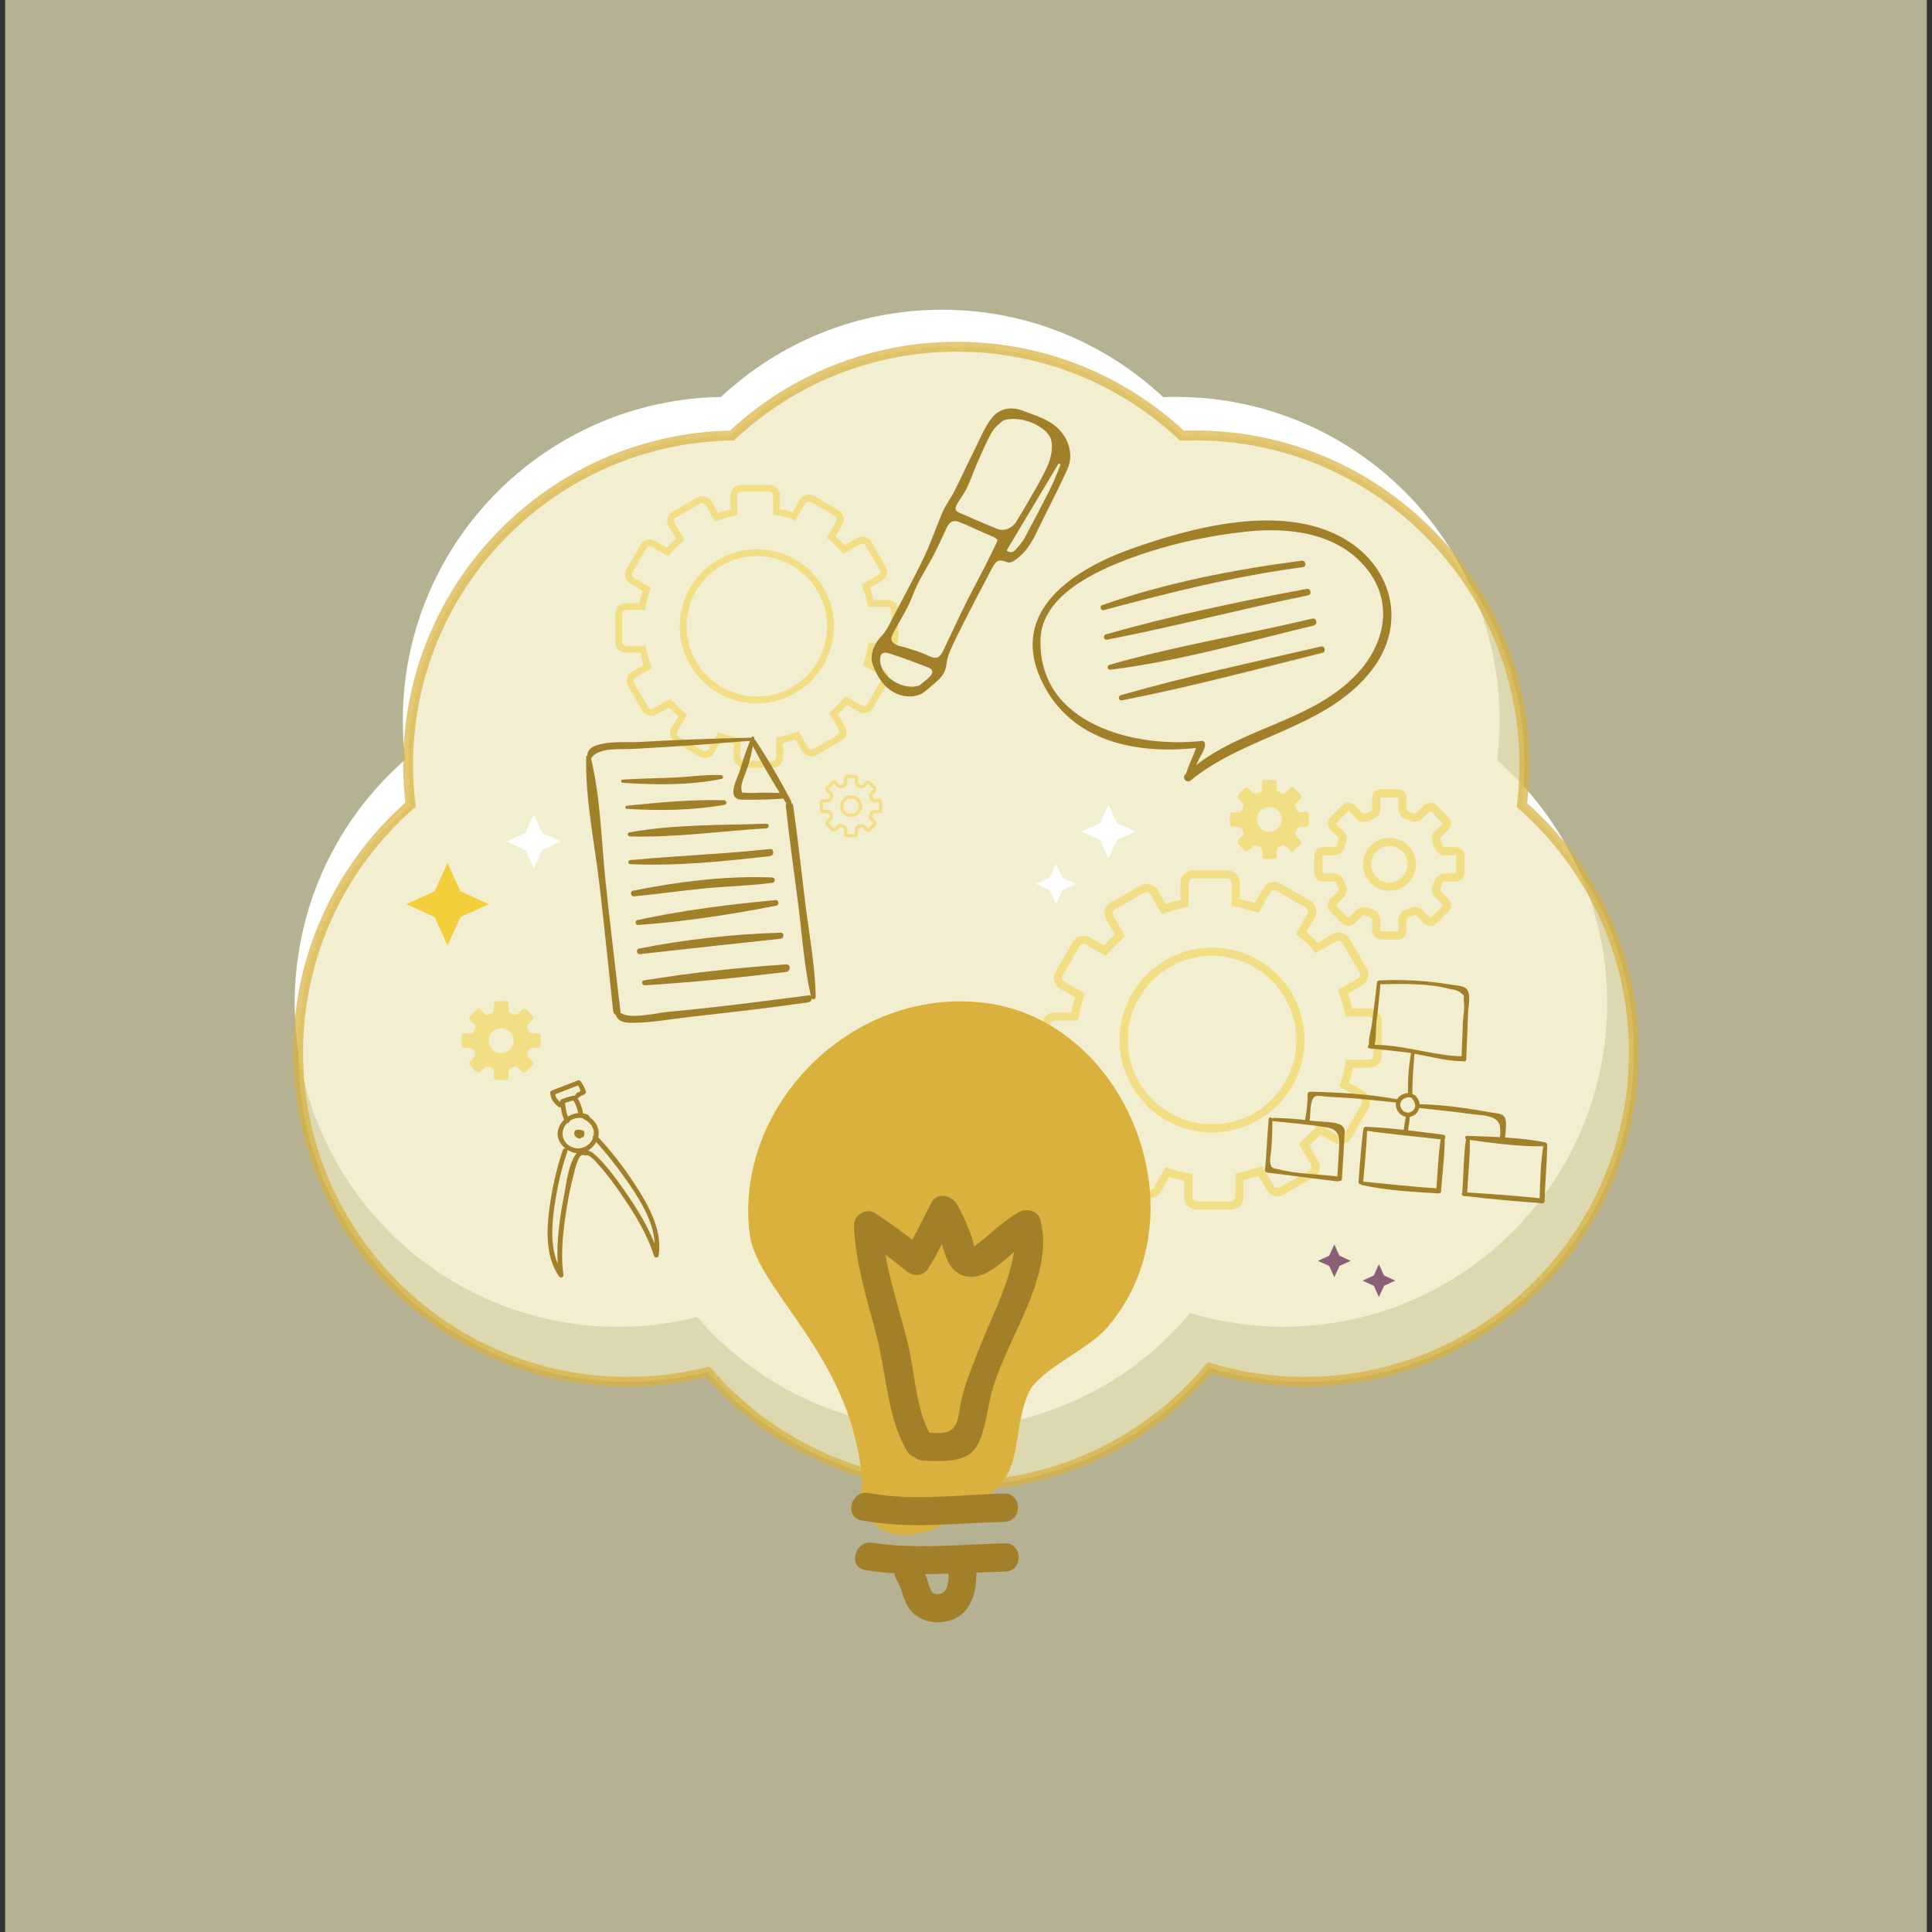 <?xml version="1.0" encoding="utf-8"?>
<!-- Generator: Adobe Illustrator 16.0.0, SVG Export Plug-In . SVG Version: 6.00 Build 0)  -->
<!DOCTYPE svg PUBLIC "-//W3C//DTD SVG 1.1//EN" "http://www.w3.org/Graphics/SVG/1.1/DTD/svg11.dtd">
<svg version="1.1" id="Capa_1" xmlns="http://www.w3.org/2000/svg" xmlns:xlink="http://www.w3.org/1999/xlink" x="0px" y="0px"
	 width="390px" height="390px" viewBox="0 0 390 390" enable-background="new 0 0 390 390" xml:space="preserve">
<rect x="0" y="0" width="390" height="390" fill="#333333" stroke="none"/>
<rect x="1.041" opacity="0.7" fill="#EDE8BC" width="387.918" height="390"/>
<g>
	<path fill="#FFFFFF" d="M302.227,153.437c0.318-2.618,0.486-5.282,0.486-7.986c0-36.08-29.25-65.329-65.33-65.329
		c-0.863,0-1.721,0.021-2.576,0.055c-11.682-10.945-27.385-17.651-44.657-17.651c-17.25,0-32.936,6.689-44.612,17.61
		c-35.572,0.589-64.229,29.603-64.229,65.315c0,2.674,0.164,5.31,0.477,7.899c-13.665,11.975-22.295,29.553-22.295,49.148
		c0,36.081,29.249,65.329,65.329,65.329c5.489,0,10.818-0.68,15.911-1.955c11.979,13.843,29.677,22.601,49.419,22.601
		c20.124,0,38.118-9.101,50.102-23.408c5.967,1.795,12.289,2.763,18.84,2.763c36.082,0,65.33-29.248,65.33-65.329
		C324.422,182.949,315.832,165.409,302.227,153.437z"/>
	<path opacity="0.7" fill="#EDE8BC" stroke="#D9B13C" stroke-width="2" stroke-miterlimit="10" d="M307.229,162.518
		c0.326-2.664,0.496-5.377,0.496-8.128c0-36.723-29.77-66.491-66.49-66.491c-0.879,0-1.752,0.022-2.623,0.057
		c-11.889-11.141-27.871-17.965-45.45-17.965c-17.557,0-33.521,6.808-45.405,17.923c-36.204,0.599-65.37,30.129-65.37,66.477
		c0,2.722,0.167,5.403,0.484,8.039c-13.906,12.188-22.69,30.078-22.69,50.022c0,36.722,29.769,66.49,66.491,66.49
		c5.586,0,11.009-0.692,16.193-1.99c12.191,14.089,30.203,23.002,50.297,23.002c20.481,0,38.795-9.263,50.991-23.823
		c6.074,1.826,12.51,2.812,19.178,2.812c36.721,0,66.49-29.769,66.49-66.49C329.82,192.555,321.078,174.702,307.229,162.518z"/>
	<g opacity="0.5">
		<g>
			<g>
				<path fill="#F2CF3A" d="M248.488,244.2l-6.875-0.004c-1.404,0-2.545-1.145-2.545-2.543v-3.283
					c-1.014-0.197-2.021-0.452-3.02-0.762l-1.725,2.981c-0.449,0.781-1.291,1.271-2.199,1.271c-0.443,0-0.885-0.117-1.271-0.343
					l-5.955-3.437c-0.592-0.338-1.014-0.887-1.191-1.544c-0.174-0.654-0.084-1.345,0.258-1.933l1.639-2.843
					c-0.77-0.674-1.516-1.401-2.227-2.173l-2.984,1.72c-0.389,0.227-0.828,0.342-1.273,0.342c-0.908,0-1.756-0.484-2.207-1.27
					l-3.439-5.959c-0.34-0.59-0.43-1.275-0.256-1.928c0.178-0.659,0.598-1.209,1.189-1.547l2.832-1.641
					c-0.334-0.978-0.613-1.979-0.844-2.996h-3.432c-1.408,0-2.553-1.146-2.553-2.549v-6.873c0-1.406,1.145-2.551,2.553-2.551h3.275
					c0.201-1.023,0.457-2.03,0.766-3.013l-2.98-1.723c-0.59-0.339-1.012-0.89-1.189-1.548c-0.178-0.656-0.086-1.344,0.254-1.934
					l3.438-5.951c0.463-0.79,1.316-1.275,2.221-1.275c0.441,0,0.881,0.116,1.266,0.337l2.84,1.643
					c0.668-0.765,1.395-1.507,2.17-2.222l-1.725-2.984c-0.342-0.594-0.43-1.282-0.254-1.942c0.18-0.654,0.6-1.202,1.188-1.538
					l5.951-3.44c0.391-0.226,0.832-0.343,1.277-0.343c0.906,0,1.754,0.487,2.211,1.274l1.633,2.835
					c0.979-0.334,1.982-0.616,2.992-0.844v-3.438c0-1.402,1.148-2.546,2.551-2.546h6.875c1.404,0,2.551,1.144,2.551,2.546v3.281
					c1.027,0.202,2.039,0.457,3.016,0.764l1.721-2.978c0.455-0.784,1.303-1.274,2.209-1.274c0.439,0,0.881,0.117,1.266,0.338
					l5.955,3.442c1.217,0.702,1.635,2.264,0.936,3.481l-1.639,2.839c0.775,0.678,1.52,1.402,2.225,2.17l2.982-1.722
					c0.387-0.225,0.824-0.342,1.27-0.342c0.908,0,1.756,0.486,2.213,1.273l3.439,5.952c0.695,1.223,0.277,2.781-0.934,3.485
					l-2.834,1.638c0.338,0.99,0.621,1.995,0.85,2.998h3.434c0.686,0,1.322,0.266,1.805,0.75c0.482,0.481,0.744,1.119,0.738,1.801
					v6.871c-0.002,1.407-1.143,2.554-2.543,2.554H273.1c-0.203,1.022-0.459,2.029-0.762,3.005l2.977,1.725
					c1.217,0.704,1.633,2.266,0.932,3.48l-3.438,5.954c-0.457,0.786-1.303,1.275-2.209,1.275c-0.441,0-0.879-0.118-1.266-0.337
					l-2.844-1.645c-0.68,0.773-1.406,1.52-2.176,2.224l1.721,2.979c0.703,1.229,0.285,2.789-0.932,3.487l-5.953,3.438
					c-0.393,0.226-0.834,0.342-1.271,0.342c-0.908,0-1.752-0.489-2.205-1.274l-1.639-2.834c-0.967,0.33-1.971,0.611-2.994,0.844
					v3.438C251.035,243.057,249.893,244.2,248.488,244.2L248.488,244.2z M235.289,235.616l0.643,0.213
					c1.35,0.454,2.729,0.802,4.104,1.033l0.688,0.116v4.673c0,0.487,0.398,0.887,0.893,0.887l6.875,0.004
					c0.492,0,0.893-0.4,0.893-0.891v-4.786l0.662-0.134c1.41-0.284,2.781-0.672,4.076-1.146l0.652-0.239l2.334,4.028
					c0.238,0.415,0.787,0.567,1.217,0.325l5.951-3.437c0.426-0.245,0.57-0.793,0.324-1.228l-2.4-4.147l0.514-0.445
					c1.068-0.939,2.064-1.953,2.951-3.026l0.447-0.538l4.043,2.338c0.41,0.232,0.979,0.082,1.215-0.331l3.439-5.955
					c0.246-0.424,0.1-0.969-0.324-1.215l-4.148-2.399l0.217-0.646c0.445-1.312,0.795-2.687,1.039-4.091l0.121-0.69h4.662
					c0.486,0,0.885-0.4,0.889-0.897v-6.874c0-0.239-0.09-0.46-0.26-0.631c-0.166-0.166-0.391-0.261-0.629-0.261h-4.785l-0.133-0.663
					c-0.275-1.364-0.664-2.737-1.154-4.079l-0.238-0.652l4.033-2.329c0.424-0.247,0.568-0.794,0.32-1.225l-3.434-5.948
					c-0.236-0.407-0.805-0.565-1.217-0.325l-4.156,2.396l-0.447-0.512c-0.934-1.064-1.951-2.058-3.023-2.946l-0.537-0.446
					l2.328-4.04c0.246-0.425,0.1-0.973-0.328-1.22l-5.951-3.44c-0.404-0.229-0.977-0.079-1.211,0.331l-2.402,4.146l-0.643-0.222
					c-1.305-0.442-2.684-0.79-4.1-1.034l-0.689-0.117v-4.669c0-0.491-0.4-0.89-0.893-0.89h-6.875c-0.492,0-0.895,0.396-0.895,0.89
					v4.787l-0.666,0.133c-1.385,0.278-2.754,0.664-4.074,1.149l-0.654,0.241l-2.322-4.033c-0.24-0.415-0.801-0.571-1.229-0.324
					l-5.953,3.438c-0.203,0.116-0.35,0.308-0.412,0.534c-0.061,0.23-0.027,0.475,0.092,0.683l2.4,4.152l-0.512,0.449
					c-1.09,0.954-2.08,1.975-2.949,3.022l-0.445,0.539l-4.043-2.334c-0.406-0.235-0.979-0.08-1.227,0.336l-3.436,5.947
					c-0.117,0.202-0.148,0.443-0.088,0.673c0.062,0.23,0.211,0.424,0.416,0.544l4.152,2.396l-0.219,0.645
					c-0.449,1.32-0.799,2.699-1.037,4.097l-0.115,0.689h-4.666c-0.492,0-0.898,0.401-0.898,0.896v6.871
					c0,0.493,0.402,0.895,0.898,0.895h4.785l0.135,0.669c0.273,1.39,0.662,2.759,1.145,4.073l0.242,0.654l-4.033,2.332
					c-0.209,0.118-0.355,0.31-0.416,0.536c-0.059,0.23-0.027,0.472,0.09,0.678l3.438,5.954c0.234,0.406,0.803,0.564,1.219,0.323
					l4.15-2.395l0.449,0.507c0.951,1.081,1.971,2.073,3.029,2.953l0.537,0.447l-2.332,4.043c-0.119,0.207-0.148,0.447-0.09,0.677
					c0.062,0.229,0.209,0.418,0.412,0.537l5.963,3.438c0.408,0.236,0.973,0.083,1.203-0.321L235.289,235.616L235.289,235.616z
					 M244.666,228.608c-10.293,0-18.66-8.373-18.66-18.662c0-10.292,8.371-18.664,18.66-18.664c10.293,0,18.666,8.373,18.666,18.664
					C263.334,220.235,254.957,228.608,244.666,228.608L244.666,228.608z M244.666,192.938c-9.377,0-17.004,7.628-17.004,17.008
					c0,9.376,7.627,17.004,17.004,17.004c9.379,0,17.01-7.628,17.01-17.004C261.676,200.566,254.045,192.938,244.666,192.938
					L244.666,192.938z"/>
			</g>
		</g>
		<g>
			<g>
				<path fill="#F2CF3A" d="M155.962,154.983l-5.729-0.003c-1.171,0-2.121-0.954-2.121-2.119v-2.736
					c-0.845-0.165-1.685-0.377-2.517-0.636l-1.437,2.485c-0.375,0.651-1.077,1.06-1.833,1.06c-0.37,0-0.738-0.098-1.061-0.285
					l-4.964-2.864c-0.492-0.282-0.844-0.739-0.991-1.287c-0.146-0.545-0.071-1.121,0.214-1.61l1.366-2.369
					c-0.643-0.562-1.264-1.168-1.856-1.812l-2.486,1.434c-0.324,0.188-0.691,0.284-1.062,0.284c-0.757,0-1.464-0.403-1.839-1.058
					l-2.867-4.967c-0.282-0.491-0.358-1.062-0.213-1.606c0.147-0.55,0.499-1.008,0.992-1.289l2.359-1.367
					c-0.278-0.815-0.511-1.65-0.703-2.497h-2.86c-1.174,0-2.127-0.955-2.127-2.125v-5.728c0-1.173,0.953-2.127,2.127-2.127h2.73
					c0.168-0.853,0.38-1.691,0.638-2.511l-2.484-1.436c-0.491-0.282-0.843-0.741-0.991-1.29c-0.147-0.547-0.071-1.12,0.212-1.611
					l2.865-4.96c0.386-0.659,1.097-1.063,1.851-1.063c0.368,0,0.733,0.098,1.055,0.281l2.366,1.369
					c0.558-0.638,1.163-1.256,1.809-1.852l-1.438-2.487c-0.283-0.495-0.357-1.069-0.21-1.619c0.148-0.546,0.499-1.002,0.989-1.282
					l4.959-2.867c0.327-0.188,0.694-0.286,1.064-0.286c0.756,0,1.462,0.406,1.844,1.062l1.36,2.362
					c0.815-0.277,1.653-0.513,2.495-0.703v-2.865c0-1.169,0.956-2.122,2.125-2.122h5.729c1.171,0,2.126,0.953,2.126,2.122v2.734
					c0.856,0.169,1.699,0.381,2.514,0.637l1.435-2.481c0.379-0.653,1.085-1.062,1.841-1.062c0.366,0,0.734,0.098,1.055,0.282
					l4.964,2.868c1.014,0.586,1.362,1.887,0.779,2.902l-1.365,2.366c0.646,0.564,1.266,1.168,1.854,1.808l2.486-1.435
					c0.321-0.188,0.687-0.285,1.058-0.285c0.758,0,1.464,0.405,1.844,1.062l2.867,4.961c0.579,1.02,0.231,2.318-0.777,2.905
					l-2.363,1.364c0.281,0.825,0.518,1.663,0.708,2.499h2.862c0.571,0,1.103,0.222,1.504,0.625c0.402,0.401,0.62,0.933,0.615,1.501
					v5.727c-0.001,1.173-0.951,2.129-2.119,2.129h-2.733c-0.169,0.852-0.383,1.691-0.635,2.504l2.481,1.438
					c1.014,0.587,1.36,1.889,0.776,2.901l-2.865,4.962c-0.382,0.655-1.086,1.063-1.842,1.063c-0.367,0-0.732-0.099-1.055-0.281
					l-2.369-1.371c-0.567,0.646-1.172,1.267-1.814,1.854l1.436,2.482c0.586,1.024,0.236,2.325-0.776,2.906l-4.962,2.866
					c-0.327,0.188-0.695,0.285-1.061,0.285c-0.757,0-1.46-0.408-1.838-1.062l-1.366-2.362c-0.806,0.275-1.643,0.51-2.494,0.704
					v2.865C158.086,154.03,157.133,154.983,155.962,154.983L155.962,154.983z M144.961,147.829l0.536,0.178
					c1.125,0.379,2.273,0.668,3.42,0.861l0.573,0.097v3.895c0,0.406,0.332,0.739,0.743,0.739l5.73,0.003
					c0.41,0,0.744-0.334,0.744-0.742v-3.989l0.553-0.111c1.174-0.236,2.317-0.56,3.396-0.955l0.543-0.199l1.945,3.357
					c0.199,0.346,0.657,0.473,1.016,0.271l4.959-2.864c0.355-0.204,0.476-0.661,0.271-1.023l-2.001-3.456l0.428-0.371
					c0.892-0.783,1.722-1.628,2.461-2.522l0.372-0.449l3.37,1.949c0.341,0.193,0.815,0.068,1.013-0.276l2.866-4.963
					c0.205-0.354,0.082-0.808-0.271-1.013l-3.458-2l0.182-0.538c0.371-1.093,0.662-2.239,0.865-3.409l0.101-0.575h3.886
					c0.405,0,0.737-0.334,0.741-0.748v-5.729c0-0.199-0.074-0.384-0.216-0.525c-0.14-0.139-0.326-0.218-0.525-0.218h-3.987
					l-0.111-0.553c-0.229-1.137-0.553-2.281-0.961-3.399l-0.2-0.544l3.362-1.941c0.353-0.205,0.474-0.661,0.268-1.021l-2.862-4.957
					c-0.196-0.34-0.67-0.472-1.015-0.271l-3.464,1.997l-0.372-0.426c-0.778-0.888-1.627-1.715-2.521-2.456l-0.447-0.372l1.939-3.367
					c0.205-0.354,0.084-0.811-0.272-1.017l-4.961-2.867c-0.336-0.191-0.813-0.065-1.009,0.276l-2.002,3.455l-0.535-0.185
					c-1.088-0.368-2.237-0.658-3.417-0.861l-0.575-0.098v-3.892c0-0.409-0.334-0.741-0.744-0.741h-5.729
					c-0.41,0-0.747,0.33-0.747,0.741v3.989l-0.555,0.111c-1.154,0.231-2.296,0.554-3.396,0.958l-0.546,0.201l-1.936-3.362
					c-0.2-0.346-0.667-0.476-1.023-0.27l-4.961,2.865c-0.17,0.097-0.292,0.257-0.345,0.445c-0.05,0.192-0.022,0.396,0.077,0.569
					l2,3.461l-0.426,0.374c-0.908,0.795-1.734,1.646-2.458,2.52l-0.371,0.449l-3.369-1.945c-0.339-0.196-0.816-0.067-1.022,0.279
					l-2.863,4.957c-0.098,0.169-0.124,0.37-0.074,0.561c0.052,0.192,0.176,0.354,0.347,0.454l3.461,1.997l-0.183,0.537
					c-0.374,1.101-0.665,2.25-0.864,3.414l-0.096,0.575h-3.889c-0.41,0-0.748,0.334-0.748,0.746v5.727
					c0,0.411,0.335,0.746,0.748,0.746h3.988l0.112,0.557c0.228,1.158,0.552,2.3,0.954,3.396l0.202,0.545l-3.362,1.944
					c-0.174,0.098-0.296,0.258-0.347,0.446c-0.049,0.192-0.022,0.394,0.075,0.565l2.865,4.962c0.194,0.339,0.668,0.471,1.015,0.27
					l3.46-1.996l0.375,0.423c0.793,0.9,1.642,1.728,2.523,2.461l0.448,0.373l-1.944,3.369c-0.098,0.173-0.123,0.373-0.074,0.564
					c0.052,0.191,0.174,0.349,0.344,0.447l4.97,2.866c0.34,0.197,0.811,0.069,1.003-0.268L144.961,147.829L144.961,147.829z
					 M152.777,141.988c-8.578,0-15.552-6.979-15.552-15.554c0-8.578,6.977-15.556,15.552-15.556c8.58,0,15.559,6.979,15.559,15.556
					C168.335,135.01,161.355,141.988,152.777,141.988L152.777,141.988z M152.777,112.26c-7.814,0-14.172,6.357-14.172,14.175
					c0,7.814,6.357,14.172,14.172,14.172c7.818,0,14.177-6.357,14.177-14.172C166.954,118.617,160.594,112.26,152.777,112.26
					L152.777,112.26z"/>
			</g>
		</g>
		<g>
			<path fill="#F2CF3A" d="M282.188,189.646h-3.426c-0.975,0-1.764-0.79-1.764-1.763v-2.216c0-0.162-0.17-0.396-0.322-0.447
				l-1.053-0.435c-0.188-0.088-0.496-0.032-0.592,0.063l-1.572,1.571c-0.668,0.663-1.832,0.661-2.492,0l-2.426-2.427
				c-0.332-0.33-0.518-0.774-0.518-1.248s0.186-0.918,0.518-1.246l1.568-1.567c0.109-0.109,0.154-0.397,0.086-0.539l-0.436-1.061
				c-0.068-0.199-0.311-0.373-0.469-0.373h-2.219c-0.973,0-1.762-0.79-1.762-1.765v-3.426c0-0.973,0.789-1.764,1.762-1.764h2.219
				c0.158,0,0.398-0.174,0.447-0.322l0.43-1.054c0.096-0.195,0.051-0.485-0.062-0.599l-1.566-1.566
				c-0.33-0.328-0.516-0.773-0.516-1.245c0-0.476,0.186-0.917,0.518-1.246l2.424-2.425c0.66-0.662,1.828-0.664,2.494-0.002
				l1.566,1.568c0.061,0.062,0.205,0.12,0.363,0.12c0.102,0,0.158-0.021,0.178-0.032l1.053-0.439
				c0.209-0.071,0.379-0.307,0.379-0.466v-2.216c0-0.977,0.789-1.765,1.764-1.765h3.426c0.975,0,1.77,0.788,1.77,1.765v2.216
				c0,0.159,0.168,0.397,0.314,0.445l1.057,0.437c0.307,0.146,0.51,0.023,0.596-0.064l1.566-1.566
				c0.67-0.665,1.836-0.663,2.496,0.004l2.422,2.425c0.332,0.326,0.518,0.771,0.518,1.244c0,0.472-0.186,0.917-0.52,1.247
				l-1.566,1.565c-0.111,0.111-0.158,0.402-0.086,0.545l0.439,1.055c0.068,0.204,0.309,0.374,0.465,0.374h2.219
				c0.973,0,1.764,0.791,1.764,1.764v3.428c0,0.974-0.791,1.764-1.764,1.764h-2.219c-0.156,0-0.396,0.171-0.443,0.318l-0.438,1.062
				c-0.094,0.194-0.049,0.482,0.064,0.596l1.566,1.567c0.328,0.324,0.518,0.771,0.518,1.242c0,0.474-0.186,0.918-0.521,1.249
				l-2.422,2.426c-0.656,0.659-1.822,0.661-2.49,0.002l-1.568-1.568c-0.092-0.092-0.402-0.16-0.547-0.09l-1.049,0.437
				c-0.205,0.07-0.373,0.307-0.373,0.47v2.216C283.955,188.855,283.16,189.646,282.188,189.646L282.188,189.646z M275.391,183.072
				c0.326,0,0.645,0.07,0.916,0.207l0.947,0.39c0.777,0.259,1.4,1.126,1.4,1.998v2.216c0,0.06,0.047,0.106,0.105,0.106h3.424
				c0.062,0,0.109-0.051,0.109-0.106v-2.216c0-0.872,0.623-1.736,1.449-2.017l0.945-0.396c0.223-0.111,0.537-0.185,0.863-0.185
				c0.586,0,1.156,0.229,1.539,0.61l1.566,1.565c0.023,0.025,0.055,0.03,0.074,0.03l2.5-2.454l-0.002-0.003l0.002-0.146
				l-1.568-1.567c-0.617-0.62-0.787-1.675-0.396-2.452l0.389-0.949c0.256-0.774,1.123-1.4,1.996-1.4h2.217
				c0.057,0,0.105-0.049,0.105-0.104v-3.428c0-0.056-0.051-0.104-0.105-0.104h-2.217c-0.875,0-1.742-0.626-2.018-1.454l-0.395-0.945
				c-0.363-0.728-0.193-1.78,0.422-2.399l1.568-1.568l-0.002-0.002l0.002-0.146l-2.426-2.428c-0.098-0.028-0.129-0.021-0.15,0.003
				l-1.568,1.565c-0.594,0.595-1.695,0.775-2.453,0.399l-0.947-0.393c-0.771-0.254-1.396-1.119-1.396-1.996v-2.216
				c0-0.057-0.055-0.109-0.109-0.109h-3.424c-0.059,0-0.105,0.052-0.105,0.109v2.216c0,0.877-0.631,1.744-1.457,2.017l-0.941,0.396
				c-0.225,0.111-0.537,0.184-0.867,0.184c-0.582,0-1.156-0.226-1.537-0.606l-1.566-1.566h-0.148l-2.426,2.428l0,0v0.146l1.57,1.565
				c0.613,0.62,0.783,1.675,0.396,2.454l-0.389,0.945c-0.26,0.777-1.129,1.401-2,1.401h-2.219c-0.057,0-0.104,0.05-0.104,0.105
				v3.426c0,0.058,0.049,0.105,0.104,0.105h2.219c0.871,0,1.738,0.625,2.02,1.45l0.393,0.955c0.365,0.725,0.195,1.777-0.42,2.397
				l-1.57,1.567l0,0v0.149l2.426,2.424c0.098,0.03,0.125,0.022,0.15-0.001l1.566-1.566
				C274.23,183.302,274.805,183.072,275.391,183.072L275.391,183.072z M280.475,179.827c-2.947,0-5.346-2.398-5.346-5.346
				s2.398-5.346,5.346-5.346s5.348,2.398,5.348,5.346C285.824,177.429,283.424,179.827,280.475,179.827L280.475,179.827z
				 M280.475,170.792c-2.033,0-3.691,1.655-3.691,3.689c0,2.035,1.656,3.692,3.691,3.692c2.033,0,3.691-1.654,3.691-3.692
				C284.164,172.447,282.51,170.792,280.475,170.792L280.475,170.792z"/>
		</g>
		<g>
			<path fill="#F2CF3A" d="M172.507,169.044h-1.427c-0.406,0-0.735-0.33-0.735-0.734v-0.923c0-0.067-0.07-0.166-0.135-0.188
				l-0.438-0.181c-0.078-0.037-0.208-0.013-0.246,0.027l-0.655,0.654c-0.278,0.276-0.764,0.275-1.038,0l-1.01-1.011
				c-0.139-0.138-0.216-0.323-0.216-0.52c0-0.198,0.077-0.383,0.216-0.52l0.652-0.652c0.046-0.046,0.064-0.167,0.036-0.226
				l-0.183-0.441c-0.028-0.084-0.129-0.155-0.194-0.155h-0.925c-0.405,0-0.733-0.329-0.733-0.736v-1.427
				c0-0.404,0.328-0.734,0.733-0.734h0.925c0.065,0,0.166-0.073,0.187-0.134l0.18-0.439c0.039-0.081,0.021-0.202-0.027-0.249
				l-0.652-0.653c-0.138-0.136-0.214-0.322-0.214-0.518c0-0.199,0.076-0.383,0.216-0.52l1.01-1.01
				c0.274-0.276,0.761-0.277,1.037-0.002l0.653,0.654c0.024,0.025,0.085,0.05,0.151,0.05c0.043,0,0.066-0.009,0.074-0.014
				l0.438-0.184c0.087-0.029,0.157-0.127,0.157-0.193v-0.923c0-0.407,0.329-0.735,0.735-0.735h1.427
				c0.406,0,0.737,0.328,0.737,0.735v0.923c0,0.066,0.069,0.165,0.132,0.185l0.439,0.183c0.128,0.062,0.213,0.01,0.248-0.026
				l0.652-0.652c0.279-0.277,0.765-0.276,1.039,0.001l1.011,1.01c0.138,0.136,0.215,0.322,0.215,0.519
				c0,0.197-0.077,0.382-0.216,0.52l-0.653,0.652c-0.045,0.047-0.064,0.168-0.035,0.228l0.183,0.439
				c0.029,0.085,0.129,0.155,0.194,0.155h0.925c0.404,0,0.733,0.329,0.733,0.733v1.429c0,0.406-0.329,0.735-0.733,0.735h-0.925
				c-0.065,0-0.165,0.07-0.186,0.133l-0.182,0.441c-0.039,0.081-0.02,0.201,0.026,0.249l0.653,0.652
				c0.137,0.136,0.215,0.321,0.215,0.518c0,0.197-0.077,0.383-0.217,0.521l-1.009,1.01c-0.274,0.275-0.76,0.276-1.038,0.001
				l-0.653-0.653c-0.039-0.038-0.167-0.066-0.227-0.037l-0.438,0.182c-0.086,0.029-0.155,0.129-0.155,0.196v0.923
				C173.245,168.714,172.914,169.044,172.507,169.044L172.507,169.044z M169.677,166.306c0.135,0,0.268,0.029,0.381,0.086
				l0.395,0.163c0.324,0.107,0.584,0.469,0.584,0.832v0.923c0,0.024,0.02,0.044,0.042,0.044h1.429c0.025,0,0.045-0.021,0.045-0.044
				v-0.923c0-0.363,0.258-0.724,0.604-0.84l0.393-0.165c0.094-0.047,0.226-0.077,0.36-0.077c0.243,0,0.482,0.096,0.641,0.254
				l0.653,0.652c0.01,0.01,0.022,0.013,0.03,0.013l1.042-1.022l-0.002-0.001l0.002-0.062l-0.654-0.652
				c-0.256-0.257-0.328-0.696-0.164-1.021l0.162-0.396c0.107-0.323,0.468-0.584,0.831-0.584h0.924c0.023,0,0.044-0.021,0.044-0.044
				v-1.429c0-0.022-0.021-0.042-0.044-0.042h-0.924c-0.364,0-0.726-0.261-0.841-0.605l-0.164-0.395
				c-0.152-0.303-0.08-0.742,0.176-0.999l0.652-0.654v-0.001v-0.061l-1.01-1.011c-0.04-0.013-0.053-0.009-0.062,0.001l-0.654,0.652
				c-0.246,0.248-0.705,0.322-1.021,0.166l-0.395-0.164c-0.321-0.105-0.582-0.466-0.582-0.831v-0.923
				c0-0.023-0.022-0.046-0.046-0.046h-1.427c-0.024,0-0.044,0.022-0.044,0.046v0.923c0,0.365-0.262,0.727-0.606,0.84l-0.393,0.165
				c-0.093,0.047-0.224,0.076-0.36,0.076c-0.243,0-0.482-0.094-0.641-0.252l-0.652-0.652h-0.062l-1.01,1.011l0,0v0.061l0.653,0.652
				c0.256,0.258,0.326,0.698,0.165,1.023l-0.162,0.393c-0.107,0.324-0.469,0.584-0.832,0.584h-0.925
				c-0.023,0-0.043,0.021-0.043,0.043v1.428c0,0.024,0.021,0.045,0.043,0.045h0.925c0.363,0,0.724,0.26,0.841,0.604l0.163,0.396
				c0.152,0.303,0.082,0.742-0.175,0.999l-0.653,0.652l0,0v0.063l1.01,1.01c0.041,0.013,0.053,0.009,0.064-0.001l0.651-0.652
				C169.193,166.401,169.433,166.306,169.677,166.306L169.677,166.306z M171.794,164.954c-1.228,0-2.227-0.999-2.227-2.227
				c0-1.229,0.999-2.228,2.227-2.228c1.229,0,2.229,0.999,2.229,2.228C174.023,163.955,173.023,164.954,171.794,164.954
				L171.794,164.954z M171.794,161.188c-0.848,0-1.538,0.691-1.538,1.539c0,0.847,0.689,1.538,1.538,1.538
				c0.848,0,1.537-0.69,1.537-1.538S172.642,161.188,171.794,161.188L171.794,161.188z"/>
		</g>
		<path fill="#F2CF3A" d="M263.705,163.944h-1.234c-0.287,0-0.596-0.22-0.684-0.49l-0.23-0.56c-0.131-0.257-0.068-0.628,0.133-0.833
			l0.873-0.87c0.205-0.199,0.205-0.533,0-0.734l-1.348-1.351c-0.205-0.202-0.535-0.202-0.734,0l-0.873,0.871
			c-0.201,0.202-0.576,0.266-0.834,0.136l-0.557-0.229c-0.271-0.089-0.494-0.396-0.494-0.685v-1.232
			c0-0.284-0.232-0.521-0.523-0.521h-1.904c-0.285,0-0.521,0.235-0.521,0.521v1.232c0,0.286-0.221,0.596-0.494,0.685l-0.557,0.229
			c-0.252,0.13-0.631,0.066-0.83-0.136l-0.871-0.871c-0.203-0.202-0.531-0.202-0.734,0l-1.352,1.351
			c-0.201,0.201-0.201,0.535,0,0.734l0.873,0.87c0.203,0.205,0.264,0.576,0.135,0.833l-0.227,0.56c-0.094,0.271-0.4,0.49-0.689,0.49
			h-1.232c-0.283,0-0.521,0.234-0.521,0.522v1.905c0,0.286,0.236,0.521,0.521,0.521h1.232c0.287,0,0.596,0.222,0.689,0.494
			l0.227,0.559c0.129,0.257,0.068,0.631-0.133,0.834l-0.873,0.87c-0.201,0.203-0.201,0.533,0,0.734l1.35,1.351
			c0.205,0.201,0.533,0.201,0.736,0l0.869-0.873c0.199-0.202,0.578-0.263,0.832-0.136l0.557,0.228
			c0.271,0.093,0.494,0.399,0.494,0.688v1.233c0,0.287,0.232,0.521,0.521,0.521h1.904c0.287,0,0.521-0.231,0.521-0.521v-1.233
			c0-0.286,0.227-0.595,0.496-0.688l0.555-0.228c0.258-0.127,0.633-0.066,0.834,0.136l0.873,0.873c0.201,0.201,0.531,0.201,0.734,0
			l1.348-1.351c0.205-0.202,0.205-0.531,0-0.734l-0.873-0.87c-0.201-0.203-0.26-0.577-0.131-0.834l0.229-0.559
			c0.088-0.272,0.398-0.494,0.684-0.494h1.234c0.285,0,0.52-0.232,0.52-0.521v-1.905
			C264.225,164.18,263.988,163.944,263.705,163.944z M256.25,167.934c-1.389,0-2.514-1.127-2.514-2.515
			c0-1.39,1.125-2.517,2.514-2.517s2.512,1.127,2.512,2.517C258.762,166.807,257.639,167.934,256.25,167.934z"/>
		<path fill="#F2CF3A" d="M108.644,208.601h-1.234c-0.286,0-0.596-0.22-0.684-0.49l-0.23-0.559c-0.13-0.258-0.069-0.629,0.132-0.833
			l0.873-0.871c0.207-0.199,0.207-0.533,0-0.734l-1.346-1.35c-0.206-0.202-0.536-0.202-0.736,0l-0.873,0.87
			c-0.201,0.203-0.576,0.266-0.833,0.137l-0.557-0.229c-0.271-0.09-0.493-0.397-0.493-0.686v-1.232c0-0.285-0.232-0.521-0.522-0.521
			h-1.905c-0.286,0-0.522,0.233-0.522,0.521v1.232c0,0.286-0.222,0.596-0.493,0.686l-0.556,0.229
			c-0.254,0.129-0.634,0.066-0.833-0.137l-0.87-0.87c-0.203-0.202-0.531-0.202-0.734,0l-1.352,1.35
			c-0.201,0.201-0.201,0.535,0,0.734l0.873,0.871c0.202,0.204,0.264,0.575,0.135,0.833l-0.227,0.559
			c-0.093,0.271-0.399,0.49-0.689,0.49h-1.232c-0.283,0-0.521,0.234-0.521,0.522v1.905c0,0.286,0.235,0.521,0.521,0.521h1.233
			c0.288,0,0.596,0.222,0.688,0.494l0.227,0.559c0.13,0.257,0.068,0.631-0.134,0.833l-0.872,0.872c-0.201,0.201-0.201,0.532,0,0.733
			l1.35,1.351c0.204,0.201,0.533,0.201,0.736,0l0.869-0.873c0.199-0.202,0.579-0.262,0.832-0.137l0.557,0.229
			c0.271,0.092,0.494,0.398,0.494,0.687v1.233c0,0.287,0.234,0.521,0.521,0.521h1.904c0.287,0,0.523-0.231,0.523-0.521v-1.233
			c0-0.287,0.225-0.595,0.494-0.687l0.555-0.229c0.258-0.125,0.633-0.065,0.834,0.137l0.873,0.873c0.2,0.201,0.531,0.201,0.736,0
			l1.346-1.351c0.206-0.202,0.206-0.532,0-0.733l-0.873-0.872c-0.201-0.202-0.261-0.576-0.131-0.833l0.229-0.559
			c0.088-0.272,0.397-0.494,0.684-0.494h1.233c0.285,0,0.521-0.232,0.521-0.521v-1.905
			C109.164,208.837,108.928,208.601,108.644,208.601z M101.188,212.59c-1.387,0-2.514-1.127-2.514-2.514
			c0-1.391,1.127-2.518,2.514-2.518c1.39,0,2.512,1.127,2.512,2.518C103.7,211.463,102.578,212.59,101.188,212.59z"/>
	</g>
	<g>
		<g>
			<g>
				<path fill="#D9B13C" d="M174.027,299.051c-1.721-24.402-20.092-37.585-22.565-49.03c-3.83-25.201,18.755-49.67,45.201-47.779
					c29.881,1.844,46.574,41.776,27.406,65.029c-3.377,4.646-12.512,8.238-15.885,12.886c-3.354,5.791-2.086,13.806-5.463,18.451
					c-3.371,4.644-21.518,18.699-28.604,6.179C172.943,303.661,174.063,301.345,174.027,299.051"/>
			</g>
			<g>
				<g>
					<path fill="#A27F29" d="M187.993,289.933c-3.054-4.999-3.348-12.993-4.709-18.625c-1.919-7.949-4.874-15.742-5.188-23.982
						c-1.421,0.838-2.839,1.675-4.261,2.53c3.193,2.085,6.227,4.334,9.168,6.75c1.435,1.175,3.465,1.017,4.464-0.652
						c2.029-3.36,3.71-6.859,5.498-10.346c-1.636,0.021-3.284,0.048-4.929,0.074c2.537,3.225,1.783,10.619,6.715,11.895
						c5.241,1.343,10.084-5.969,14.018-8.044c-1.406-0.547-2.814-1.094-4.221-1.644c1.709,6.636-4.367,17.767-6.699,23.861
						c-1.674,4.393-3.552,8.535-4.205,13.224c-0.688,4.887-2.87,4.388-7.288,4.194c-3.682-0.155-3.569,5.55,0.09,5.707
						c10.489,0.46,11.327-1.438,13.245-11.715c2.16-11.468,13.461-24.743,10.34-36.865c-0.492-1.877-2.643-2.473-4.221-1.646
						c-3.482,1.839-6.135,4.85-9.35,7.089c0.744-0.511-2.73-7.992-3.536-9.009c-1.232-1.575-3.852-2.021-4.933,0.076
						c-1.782,3.492-3.466,6.989-5.492,10.349c1.491-0.214,2.978-0.426,4.473-0.644c-3.332-2.735-6.72-5.263-10.335-7.624
						c-1.815-1.193-4.327,0.46-4.247,2.534c0.296,7.743,2.714,15.023,4.631,22.475c1.843,7.147,2.192,16.639,6.084,23.011
						C185.029,296.036,189.919,293.083,187.993,289.933L187.993,289.933z"/>
				</g>
			</g>
			<g>
				<g>
					<path fill="#A27F29" d="M173.926,306.909c9.592,1.81,19.161,0.552,28.839,0.292c3.68-0.102,3.598-5.807-0.088-5.711
						c-9.107,0.239-18.263,1.584-27.315-0.099C171.755,300.718,170.31,306.243,173.926,306.909L173.926,306.909z"/>
				</g>
			</g>
			<g>
				<g>
					<path fill="#A27F29" d="M174.708,316.955c9.396,1.466,18.767,0.52,28.212,0.296c3.682-0.08,3.594-5.793-0.088-5.71
						c-8.883,0.212-17.844,1.257-26.69-0.116C172.538,310.87,171.076,316.394,174.708,316.955L174.708,316.955z"/>
				</g>
			</g>
			<g>
				<g>
					<path fill="#A27F29" d="M180.993,318.898c1.091,1.743,1.286,3.894,2.438,5.639c1.583,2.396,4.441,3.263,7.175,2.833
						c5.938-0.919,7.043-7.197,6.231-12.171c-0.25-1.541-2.186-2.346-3.545-1.948c-1.629,0.484-2.188,2.016-1.946,3.551
						c0.307,1.88,0.229,5.468-2.572,4.96c-0.817-0.151-1.05-1.23-1.284-1.898c-0.456-1.352-0.859-2.71-1.623-3.918
						C183.925,312.823,179.032,315.768,180.993,318.898L180.993,318.898z"/>
				</g>
			</g>
		</g>
	</g>
	<path fill-rule="evenodd" clip-rule="evenodd" fill="#A27F29" d="M175.981,133.553c-0.162-1.188,0.105-3.209,1.911-5.087
		c1.182-1.229,1.886-2.944,2.705-4.494c2.048-3.877,4.144-7.734,6.021-11.694c1.39-2.936,2.4-6.052,3.707-9.029
		c0.613-1.4,1.598-2.633,2.288-4.005c1.447-2.869,2.776-5.799,4.218-8.669c1.094-2.175,1.998-4.542,3.525-6.373
		c1.438-1.721,3.754-2.195,6.01-1.328c2.002,0.769,4.043,1.35,5.918,2.576c3.023,1.972,4.713,5.843,3.193,9.222
		c-1.998,4.439-4.281,8.75-6.4,13.137c-1.082,2.243-2.439,4.232-4.623,5.529c-0.283,0.168-0.729,0.293-1.006,0.191
		c-1.873-0.692-2.34-0.501-3.285,1.35c-1.035,2.03-2.141,4.025-3.182,6.055c-1.59,3.102-3.201,6.193-4.698,9.34
		c-0.576,1.209-1.097,2.529-1.231,3.842c-0.266,2.549-2.269,3.604-3.846,5.062c-1.059,0.977-2.275,1.447-3.73,1.404
		C180.214,140.478,177.427,138.205,175.981,133.553 M201.357,108.935c-0.283-0.199-0.498-0.404-0.754-0.521
		c-0.652-0.302-1.328-0.556-1.986-0.847c-1.686-0.744-3.344-1.554-5.056-2.229c-1.15-0.453-1.948,0.078-2.455,1.188
		c-0.843,1.845-1.683,3.695-2.625,5.492c-1.406,2.688-3.116,5.187-4.201,8.079c-0.985,2.63-2.551,5.045-3.889,7.54
		c-0.778,1.447-0.609,2.044,0.924,2.671c0.491,0.202,1.046,0.245,1.555,0.418c1.469,0.498,2.994,0.893,4.371,1.577
		c1.644,0.819,2.381,0.684,3.21-1.051c1.489-3.125,2.939-6.27,4.471-9.373c1.18-2.399,2.473-4.742,3.69-7.123
		c0.867-1.691,1.693-3.402,2.527-5.11C201.24,109.436,201.279,109.197,201.357,108.935 M202.451,84.91
		c-0.492,0.493-1.611,1.243-2.209,2.292c-1.174,2.057-2.092,4.265-3.055,6.437c-0.701,1.586-1.237,3.25-1.985,4.812
		c-0.545,1.142-1.347,2.154-1.973,3.26c-0.34,0.6-0.663,1.317,0.275,1.726c2.592,1.127,5.178,2.274,7.803,3.32
		c1.486,0.595,3.186-0.205,3.963-1.632c0.486-0.897,1.078-1.74,1.578-2.631c1.555-2.762,3.273-5.453,4.557-8.336
		c0.701-1.571,1.176-3.594,0.82-5.206C211.59,86.047,205.863,83.649,202.451,84.91 M185.567,138.393
		c0.699-0.585,1.438-1.132,2.088-1.768c0.744-0.729,0.81-1.487-0.307-1.907c-2.633-0.993-5.259-2.018-7.944-2.855
		c-1.323-0.413-1.853,0.283-1.736,1.656C177.944,136.79,182.296,139.42,185.567,138.393 M214.1,93.751
		c-0.137-0.062-0.273-0.125-0.41-0.188c-3.488,5.836-6.977,11.672-10.496,17.562c0.58,0.488,1.307,0.512,1.961-0.303
		c0.572-0.713,1.23-1.391,1.66-2.187c1.822-3.393,3.609-6.805,5.332-10.247C212.895,96.89,213.453,95.299,214.1,93.751"/>
	<g>
		<path fill="#A27F29" d="M164.668,201.248c-0.138-6.446-1.374-12.907-2.158-19.299c-0.79-6.434-1.472-12.881-2.397-19.296
			c-0.039-0.271-0.195-0.461-0.387-0.573c0.042-0.127,0.036-0.275-0.045-0.432c-2.195-4.148-4.608-8.342-7.208-12.252
			c-0.064-0.099-0.146-0.151-0.231-0.188c0.01-0.054,0.022-0.104,0.029-0.157c0.055-0.322-0.425-0.566-0.572-0.222
			c-0.02,0.045-0.036,0.092-0.056,0.137c-0.046-0.028-0.1-0.051-0.17-0.05c-7.674,0.173-15.322,0.438-22.991,0.888
			c-1.766,0.103-9.986-0.604-9.92,2.696c-0.129,0.075-0.23,0.206-0.233,0.387c-0.175,8.474,1.68,17.233,2.673,25.642
			c1.011,8.538,1.844,17.095,2.782,25.641c0.034,0.318,0.231,0.522,0.466,0.62c0.564,1.473,1.693,1.674,3.306,1.678
			c3.931,0.009,8.001-0.778,11.905-1.216c7.932-0.888,15.848-1.778,23.748-2.925c0.42-0.062,0.632-0.414,0.643-0.75
			C164.105,201.852,164.678,201.693,164.668,201.248 M157.406,160.078c-1.252-0.047-2.507-0.065-3.759-0.066
			c-0.927-0.001-1.966,0.132-2.89,0.037c-1.044-0.105-0.963,0.205-1.095-0.746c-0.175-1.247,1.045-3.619,1.394-4.845
			c0.367-1.285,0.671-2.554,0.928-3.845C153.646,153.815,155.488,156.997,157.406,160.078 M163.186,200.939
			c-6.369,0.824-12.746,1.642-19.124,2.375c-3.081,0.354-6.168,0.656-9.254,0.941c-1.946,0.177-7.866,1.645-9.583,0.142
			c0.019-0.076,0.028-0.159,0.017-0.253c-0.996-8.777-2.105-17.543-3.015-26.331c-0.841-8.11-0.999-16.705-2.906-24.654
			c1.29-2.406,6.075-1.832,8.488-1.979c2.553-0.156,5.106-0.307,7.659-0.453c5.324-0.308,10.63-0.786,15.944-1.188
			c-0.809,1.985-1.465,3.989-2.081,6.052c-0.37,1.238-1.732,3.685-1.153,4.996c0.448,1.02,1.713,0.828,2.603,0.839
			c2.436,0.029,4.904-0.032,7.334-0.22c0.209,0.331,0.416,0.669,0.628,0.995c0.001,0.001,0.001,0.001,0.001,0.003
			c-0.089,0.116-0.138,0.272-0.116,0.476c0.707,6.676,1.675,13.322,2.518,19.982c0.773,6.117,1.177,12.402,2.538,18.425
			C163.572,200.975,163.406,200.911,163.186,200.939"/>
		<path fill="#A27F29" d="M145.572,156.46c-3.287-0.104-6.646,0.388-9.935,0.522c-3.315,0.138-6.64,0.166-9.95,0.394
			c-0.41,0.027-0.393,0.604,0.01,0.633c6.373,0.467,13.714,0.527,19.986-0.783C146.132,157.131,145.997,156.474,145.572,156.46"/>
		<path fill="#A27F29" d="M146.167,161.537c-6.477-0.178-13.202,0.446-19.645,1.112c-0.404,0.041-0.397,0.604,0.012,0.631
			c6.469,0.395,13.379,0.337,19.768-0.834C146.839,162.349,146.671,161.55,146.167,161.537"/>
		<path fill="#A27F29" d="M154.709,166.282c-9.2,0.312-18.604,0.098-27.694,1.753c-0.476,0.087-0.326,0.789,0.117,0.803
			c9.193,0.276,18.432-1.083,27.591-1.627C155.319,167.175,155.308,166.262,154.709,166.282"/>
		<path fill="#A27F29" d="M155.413,171.39c-9.385,1.026-18.813,1.334-28.205,2.244c-0.513,0.052-0.509,0.782,0.015,0.805
			c9.411,0.426,18.869-0.557,28.213-1.623C156.337,172.712,156.324,171.292,155.413,171.39"/>
		<path fill="#A27F29" d="M155.886,177.133c-9.15-0.394-19.134,0.854-28.104,2.666c-0.641,0.13-0.488,1.203,0.168,1.142
			c4.654-0.437,9.291-1.104,13.945-1.574c4.651-0.466,9.377-0.545,14.008-1.167C156.573,178.107,156.583,177.165,155.886,177.133"/>
		<path fill="#A27F29" d="M156.576,181.705c-9.227,0.812-18.846,2.072-27.909,4.019c-0.56,0.121-0.428,1.037,0.146,0.997
			c9.251-0.654,18.821-2.121,27.925-3.911C157.361,182.687,157.214,181.648,156.576,181.705"/>
		<path fill="#A27F29" d="M157.568,188.28c-9.5,0.271-19.267,1.349-28.588,3.21c-0.627,0.126-0.481,1.19,0.164,1.118
			c9.482-1.051,18.956-2.109,28.443-3.116C158.351,189.411,158.36,188.258,157.568,188.28"/>
		<path fill="#A27F29" d="M158.676,194.679c-9.565,0.648-19.236,1.683-28.698,3.233c-0.562,0.093-0.42,1.017,0.145,0.982
			c9.522-0.583,19.108-1.546,28.579-2.694C159.654,196.084,159.669,194.61,158.676,194.679"/>
	</g>
	<g>
		<path fill="#A27F29" d="M116.871,229.817c0.207,0.048,0.369-0.036,0.473-0.165c0.027-0.003,0.054,0.001,0.082-0.004
			c0.461-0.098,0.582-0.582,0.537-0.988c-0.025-0.235-0.133-0.371-0.351-0.461c-0.306-0.124-0.662-0.173-0.991-0.15
			c-0.223,0.014-0.475,0.064-0.598,0.274c-0.09,0.151-0.131,0.358-0.114,0.532C115.957,229.362,116.397,229.709,116.871,229.817"/>
		<path fill="#A27F29" d="M120.763,229.562c0.399-1.624-0.446-3.147-1.801-4.111c-0.012-0.18-0.108-0.357-0.316-0.44
			c-0.326-0.129-0.654-0.213-0.981-0.264c0.008-0.05,0.016-0.101,0.007-0.158c-0.162-1.032-0.549-2.041-1.099-2.935
			c0.118,0.011,0.242-0.029,0.349-0.153c0.275-0.325,0.888-0.45,1.231-0.735c0.118-0.098,0.18-0.321,0.123-0.465
			c-0.283-0.714-0.58-1.383-1.04-2.005c-0.119-0.16-0.327-0.303-0.54-0.22c-1.758,0.687-3.516,1.373-5.272,2.06
			c-0.188,0.073-0.371,0.235-0.351,0.461c0.116,1.317,0.646,1.959,1.609,2.802c0.166,0.147,0.361,0.149,0.521,0.076
			c0.138,0.871,0.3,1.741,0.658,2.543c-0.386,0.387-0.713,0.849-0.955,1.377c-0.811,1.765-0.103,3.394,1.248,4.43
			c-0.213-0.026-0.444,0.061-0.532,0.317c-1.157,3.363-1.956,6.875-2.509,10.383c-0.769,4.87-1.23,10.857,1.738,15.123
			c0.324,0.467,0.946,0.162,0.873-0.368c-0.624-4.541,0.011-9.33,0.729-13.819c0.338-2.113,0.775-4.212,1.332-6.277
			c0.167-0.623,0.873-3.975,1.754-4.014c0.113-0.005,0.198-0.049,0.27-0.104c0.093,0.163,0.27,0.261,0.501,0.166
			c0.768-0.315,2.372,1.763,2.798,2.23c1.608,1.771,3.01,3.735,4.361,5.707c2.595,3.786,5.186,7.928,6.542,12.343
			c0.129,0.42,0.835,0.492,0.921,0c0.928-5.302-2.299-10.68-5.09-14.92C125.751,235.411,123.361,232.354,120.763,229.562
			 M114.636,225.391c-0.34-0.859-0.461-1.808-0.601-2.723c0.561-0.219,1.132-0.417,1.726-0.51c0.476,0.783,0.801,1.644,0.961,2.547
			C115.976,224.753,115.261,224.99,114.636,225.391 M112.073,220.901c1.527-0.596,3.056-1.192,4.583-1.79
			c0.298,0.426,0.703,1.104,0.334,1.256c-0.289,0.118-0.539,0.215-0.744,0.457c-0.094,0.11-0.124,0.232-0.116,0.349
			c-0.038-0.011-0.079-0.015-0.12-0.011c-0.925,0.09-1.77,0.406-2.629,0.741c-0.248,0.096-0.362,0.287-0.335,0.542
			C112.548,221.996,112.203,221.599,112.073,220.901 M113.833,227.653c0.161-0.352,0.372-0.656,0.617-0.918
			c0.269,0.028,0.55-0.187,0.55-0.469c0.746-0.512,1.679-0.704,2.601-0.552c0.037,0.046,0.086,0.087,0.15,0.12
			c1.388,0.701,2.346,1.848,2.086,3.369c-0.155,0.133-0.237,0.35-0.146,0.556c-0.515,1.42-2.085,2.276-3.548,2.005
			C114.178,231.4,112.991,229.487,113.833,227.653 M113.938,240.945c-0.908,4.56-1.634,9.455-1.362,14.171
			c-1.7-4.112-1.071-9.215-0.366-13.414c0.528-3.141,1.297-6.292,2.333-9.308c0.041-0.118,0.027-0.219-0.01-0.306
			c0.275,0.175,0.568,0.329,0.877,0.455c0.337,0.138,0.68,0.213,1.02,0.241C114.789,234.506,114.206,239.601,113.938,240.945
			 M124.976,238.806c-1.3-1.808-2.685-3.585-4.271-5.15c-0.457-0.45-1.256-1.264-2.032-1.4c0.698-0.402,1.292-1.003,1.689-1.707
			c2.068,2.261,3.973,4.687,5.739,7.183c2.597,3.666,5.841,8.524,6.047,13.308C130.413,246.66,127.685,242.572,124.976,238.806"/>
	</g>
	<g>
		<path fill="#A27F29" d="M240.371,157.123c0.465-1.332,1.031-2.607,1.656-3.872c0.436-0.886,1.227-1.999,1.232-2.993
			c0.004-0.674-0.807-0.959-1.217-0.421c-0.598,0.782-0.883,2.056-1.307,2.967c-0.596,1.278-1.088,2.578-1.482,3.933
			C239.043,157.464,240.119,157.846,240.371,157.123"/>
		<path fill="#A27F29" d="M242.473,149.582c-13.291,1.455-32.92-3.295-32.43-20.515c0.254-8.857,11.148-13.813,18.307-16.449
			c7.406-2.726,15.543-4.503,23.391-5.321c8.414-0.877,17.973,0.235,23.805,7.088c6,7.045,4.1,15.793-1.969,22.015
			c-9.52,9.766-24.494,10.616-34.305,19.921c-0.762,0.722,0.27,1.89,1.082,1.221c11.072-9.104,27.232-10.463,36.406-22.076
			c7.531-9.529,4.326-21.592-6.244-27.174c-12.316-6.507-29.826-1.885-42.137,2.489c-11.623,4.13-24.67,12.522-18.217,26.456
			c5.941,12.834,19.902,15.25,32.559,13.599C243.537,150.728,243.281,149.494,242.473,149.582"/>
		<path fill="#A27F29" d="M222.791,123.163c13.328-3.562,26.496-6.869,40.203-8.674c0.848-0.113,0.588-1.418-0.26-1.306
			c-13.582,1.792-27.34,4.411-40.283,8.984C221.889,122.367,222.217,123.318,222.791,123.163"/>
		<path fill="#A27F29" d="M223.484,129.125c13.576-2.623,26.992-6.189,40.551-8.941c0.84-0.172,0.584-1.463-0.26-1.306
			c-13.537,2.521-27.256,5.383-40.504,9.165C222.6,128.236,222.779,129.261,223.484,129.125"/>
		<path fill="#A27F29" d="M224.17,135.188c13.756-1.712,27.551-5.676,41.016-8.916c0.889-0.215,0.617-1.609-0.277-1.396
			c-13.549,3.243-27.561,5.464-40.932,9.328C223.357,134.382,223.525,135.269,224.17,135.188"/>
		<path fill="#A27F29" d="M226.475,141.368c13.561-2.629,27.027-6.251,40.436-9.571c0.818-0.204,0.574-1.486-0.256-1.294
			c-13.455,3.126-27.107,6.015-40.385,9.823C225.621,140.513,225.795,141.501,226.475,141.368"/>
	</g>
	<g>
		<path fill="#A27F29" d="M277.971,198.28c-0.318,2.885-0.701,5.764-1.066,8.643c-0.139,1.089-0.986,3.619-0.354,4.601
			c0.143,0.224,0.459,0.137,0.596-0.024c0.742-0.866,0.551-3.77,0.674-4.811c0.326-2.778,0.646-5.557,0.84-8.348
			C278.691,197.896,278.02,197.836,277.971,198.28"/>
		<path fill="#A27F29" d="M278.49,198.684c4.602-0.094,9.904-0.237,14.381,1.013c1.051,0.045,1.938,0.491,2.654,1.336
			c-0.016,0.354-0.031,0.707-0.045,1.062c0.24,1.259-0.119,2.954-0.168,4.241c-0.098,2.477-0.193,4.951-0.291,7.427
			c-0.023,0.62,0.939,0.707,0.965,0.084c0.123-3.183,0.25-6.365,0.371-9.548c0.049-1.281,0.682-3.714-0.395-4.756
			c-0.609-0.592-2.32-0.656-3.014-0.773c-1.525-0.258-3.059-0.462-4.598-0.616c-3.262-0.324-6.521-0.391-9.793-0.246
			C278.068,197.928,277.984,198.693,278.49,198.684"/>
		<path fill="#A27F29" d="M276.412,211.615c3.029,0.37,6.057,0.547,9.064,1.081c3.193,0.566,6.305,1.46,9.566,1.522
			c0.625,0.013,0.717-0.956,0.084-0.977c-6.287-0.196-12.293-2.533-18.656-2.316C276.037,210.939,275.957,211.56,276.412,211.615"/>
		<path fill="#A27F29" d="M284.881,212.409c-0.547,2.824-0.709,5.748-0.666,8.621c0.006,0.562,0.883,0.648,0.881,0.076
			c-0.016-2.908,0.232-5.743,0.453-8.64C285.582,212.027,284.961,211.993,284.881,212.409"/>
		<path fill="#A27F29" d="M285.824,221.264c-0.961-0.859-2.488-0.773-3.406,0.12c-0.988,0.962-0.783,2.524,0.162,3.437
			c0.998,0.962,2.564,0.859,3.451-0.21c0.877-1.061,0.68-2.856-0.609-3.488c-0.34-0.166-0.623,0.314-0.406,0.575
			c0.609,0.731,1.016,1.679,0.227,2.468c-0.691,0.69-1.729,0.527-2.271-0.241c-1.145-1.623,1.045-3.116,2.449-2.087
			C285.793,222.11,286.152,221.556,285.824,221.264"/>
		<path fill="#A27F29" d="M282.424,221.955c-5.908-1.074-11.959-1.453-17.957-1.578c-0.232-0.005-0.498,0.157-0.498,0.42
			c-0.004,1.817-0.176,3.554-0.529,5.334c-0.115,0.582,0.807,0.657,0.92,0.079c0.242-1.214-0.018-4.202,1.088-4.891
			c0.393-0.242,2.717,0.093,3.184,0.113c0.883,0.041,1.766,0.086,2.648,0.14c3.709,0.23,7.393,0.675,11.088,1.047
			C282.801,222.663,282.84,222.031,282.424,221.955"/>
		<path fill="#A27F29" d="M283.91,224.939c-0.301,1.219-0.479,2.511-0.631,3.755c-0.068,0.555,0.795,0.629,0.863,0.075
			c0.15-1.212,0.441-2.456,0.443-3.678C284.586,224.729,284.014,224.53,283.91,224.939"/>
		<path fill="#A27F29" d="M286.209,223.621c3.453,0.437,6.918,0.711,10.365,1.212c1.461,0.213,3.266,0.215,4.635,0.757
			c2.182,0.864,1.576,2.824,1.555,4.792c-0.006,0.63,0.977,0.719,0.982,0.085c0.012-1.173,0.607-3.918-0.01-4.937
			c-0.48-0.795-1.602-0.766-2.443-0.917c-4.928-0.89-10.008-1.649-15.023-1.709C285.811,222.899,285.744,223.562,286.209,223.621"/>
		<path fill="#A27F29" d="M257.045,226.321c3.58,0.355,7.148,0.669,10.703,1.243c2.729,0.44,2.693,2.097,2.547,4.461
			c-0.123,1.956-0.244,3.912-0.355,5.868c-0.035,0.612,0.912,0.697,0.951,0.082c0.18-2.844,0.357-5.69,0.5-8.537
			c0.053-0.986,0.252-1.598-0.516-2.207c-1.102-0.877-4.221-0.76-5.59-0.934c-2.715-0.347-5.445-0.602-8.184-0.635
			C256.68,225.656,256.615,226.279,257.045,226.321"/>
		<path fill="#A27F29" d="M256.109,225.88c-0.32,3.431-0.41,6.877-0.754,10.309c-0.025,0.259,0.178,0.474,0.424,0.505
			c4.734,0.598,9.471,1.214,14.207,1.784c0.629,0.074,0.711-0.898,0.086-0.978c-3.898-0.497-8.225-0.483-12.025-1.468
			c-1.068-0.277-1.402-0.087-1.625-1.309c-0.141-0.772,0.141-1.773,0.193-2.577c0.137-2.062,0.279-4.138,0.211-6.205
			C256.812,225.492,256.154,225.406,256.109,225.88"/>
		<path fill="#A27F29" d="M275.637,228.229c5.176,0.755,10.422,1.202,15.617,1.814c0.629,0.074,0.709-0.896,0.086-0.977
			c-5.172-0.675-10.426-1.376-15.637-1.61C275.203,227.434,275.143,228.157,275.637,228.229"/>
		<path fill="#A27F29" d="M275.205,227.997c-0.477,3.493-0.664,7.041-0.973,10.554c-0.053,0.608,0.9,0.693,0.947,0.082
			c0.275-3.516,0.68-7.046,0.789-10.57C275.984,227.569,275.271,227.506,275.205,227.997"/>
		<path fill="#A27F29" d="M274.873,239.206c5.062,1.132,10.326,1.367,15.488,1.706c0.639,0.041,0.727-0.948,0.086-0.991
			c-5.162-0.337-10.273-0.926-15.42-1.41C274.639,238.474,274.467,239.116,274.873,239.206"/>
		<path fill="#A27F29" d="M290.883,229.539c-0.564,3.562-0.666,7.243-0.949,10.837c-0.049,0.607,0.895,0.69,0.943,0.082
			c0.285-3.594,0.764-7.246,0.766-10.853C291.643,229.116,290.961,229.052,290.883,229.539"/>
		<path fill="#A27F29" d="M296.104,230.025c5.051,0.699,10.555,1.473,15.654,1.366c0.527-0.011,0.592-0.716,0.07-0.816
			c-5.01-0.961-10.564-1.123-15.66-1.284C295.695,229.276,295.635,229.96,296.104,230.025"/>
		<path fill="#A27F29" d="M295.961,229.701c-0.531,3.691-0.518,7.5-0.787,11.221c-0.045,0.636,0.957,0.721,0.986,0.085
			c0.168-3.729,0.625-7.512,0.531-11.242C296.68,229.302,296.029,229.227,295.961,229.701"/>
		<path fill="#A27F29" d="M295.4,241.395c5.258,0.647,10.561,1.095,15.844,1.488c0.611,0.045,0.691-0.88,0.082-0.946
			c-5.266-0.569-10.574-0.947-15.863-1.263C294.998,240.646,294.938,241.338,295.4,241.395"/>
		<path fill="#A27F29" d="M311.582,231.052c-0.611,3.71-0.697,7.56-0.803,11.314c-0.018,0.65,0.994,0.741,1.012,0.087
			c0.105-3.781,0.475-7.559,0.549-11.337C312.352,230.624,311.66,230.566,311.582,231.052"/>
	</g>
	<polygon fill="#F2CF3A" points="90.345,174.202 92.945,179.923 98.666,182.522 92.945,185.122 90.345,190.843 87.746,185.122 
		82.024,182.522 87.746,179.923 	"/>
	<polygon opacity="0.7" fill="#602353" points="278.352,255.202 279.387,257.48 281.666,258.516 279.387,259.551 278.352,261.829 
		277.316,259.551 275.039,258.516 277.316,257.48 	"/>
	<polygon opacity="0.7" fill="#602353" points="269.352,251.202 270.387,253.48 272.666,254.516 270.387,255.551 269.352,257.829 
		268.316,255.551 266.039,254.516 268.316,253.48 	"/>
	<polygon fill="#FFFFFF" points="107.754,164.409 109.458,168.158 113.207,169.861 109.458,171.563 107.754,175.312 
		106.051,171.563 102.301,169.861 106.051,168.158 	"/>
	<polygon fill="#FFFFFF" points="223.754,162.409 225.457,166.158 229.207,167.861 225.457,169.563 223.754,173.312 
		222.051,169.563 218.301,167.861 222.051,166.158 	"/>
	<polygon fill="#FFFFFF" points="213.18,174.409 214.438,177.178 217.207,178.436 214.438,179.692 213.18,182.46 211.924,179.692 
		209.154,178.436 211.924,177.178 	"/>
</g>
</svg>
